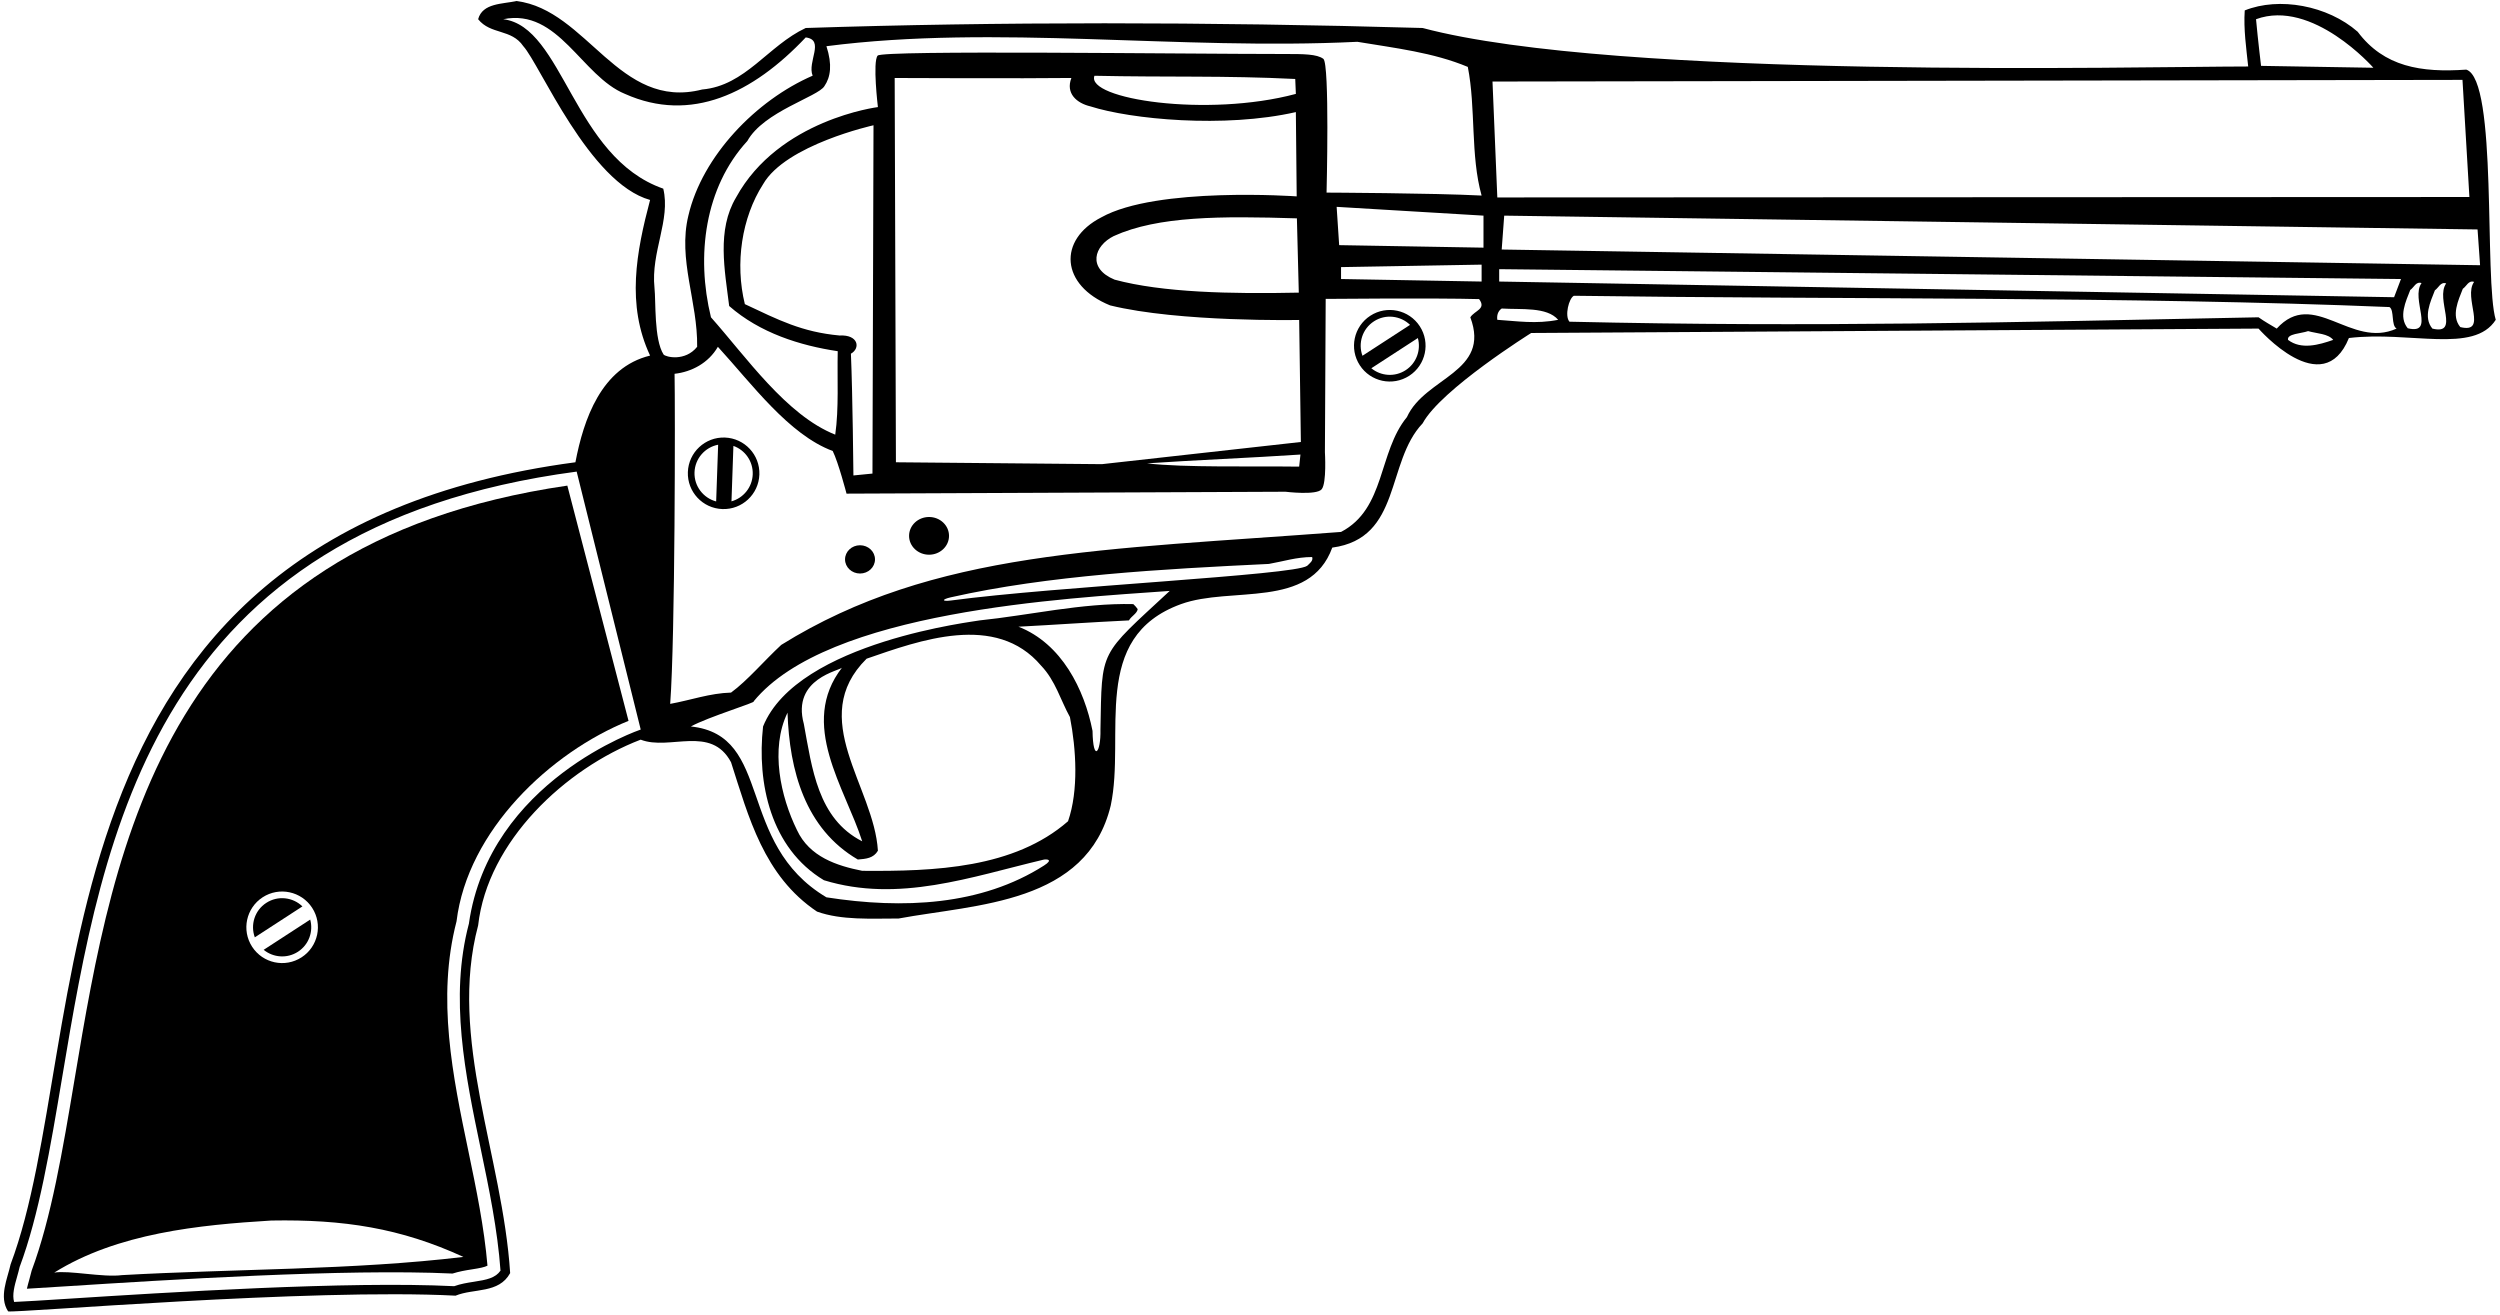 <?xml version="1.0" encoding="UTF-8"?>
<svg xmlns="http://www.w3.org/2000/svg" xmlns:xlink="http://www.w3.org/1999/xlink" width="517pt" height="272pt" viewBox="0 0 517 272" version="1.1">
<g id="surface1">
<path style=" stroke:none;fill-rule:nonzero;fill:rgb(0%,0%,0%);fill-opacity:1;" d="M 510.023 14.398 C 500.68 15.047 493.02 13.836 487.57 6.57 C 481.34 1.117 471.305 -0.699 464.211 2.156 C 463.949 6.051 464.535 9.988 464.926 13.75 C 443.168 13.75 334.484 16.52 294.199 5.789 C 249.297 4.492 206.207 4.492 166.625 5.789 C 158.84 9.426 154.164 17.73 145.211 18.508 C 127.949 22.922 121.461 2.027 106.797 0.211 C 103.941 0.859 99.789 0.598 98.879 3.973 C 101.477 7.219 105.758 5.922 108.223 9.555 C 111.668 13.332 121.832 37.832 134.438 41.352 C 131.586 52.121 129.508 63.023 134.438 73.535 C 124.316 76 120.684 86.773 118.996 95.598 C 4.141 110.848 19.715 214.867 2.195 261.457 C 1.543 264.441 -0.273 268.207 1.676 271.191 C 3.102 271.578 64.359 266.387 94.207 267.945 C 97.973 266.387 103.164 267.555 105.5 263.273 C 103.941 239.004 92.652 214.734 98.879 191.375 C 100.828 173.984 116.922 158.93 132.492 152.961 C 138.465 155.297 147.027 149.848 151.18 157.633 C 154.816 168.922 157.93 181.121 168.961 188.52 C 174.023 190.336 180.121 189.949 185.832 189.949 C 201.926 186.965 224.766 186.965 229.699 166.586 C 232.812 151.922 225.285 131.809 244.234 124.93 C 254.617 121.164 270.84 126.098 275.512 113.246 C 289.914 111.301 286.543 95.598 294.199 87.551 C 297.965 80.543 316.652 68.863 316.652 68.863 L 467.066 67.953 C 467.066 67.953 480.367 83.203 485.754 69.902 C 498.359 68.395 511.574 73.254 516.121 66.137 C 513.656 57.961 516.598 16.477 510.023 14.398 Z M 96.965 191.02 C 96.977 190.969 96.984 190.922 97 190.875 L 96.945 191.16 C 96.949 191.113 96.961 191.066 96.965 191.02 C 92.914 206.379 96.211 222.215 99.402 237.527 C 101.133 245.816 102.906 254.383 103.504 262.773 C 102.426 264.301 100.664 264.66 97.992 265.07 C 96.648 265.277 95.262 265.504 93.926 265.984 C 72.012 264.891 34.387 267.285 14.117 268.578 C 9.227 268.891 4.875 269.168 2.918 269.242 C 2.484 267.75 2.996 265.906 3.547 263.969 C 3.73 263.32 3.918 262.656 4.062 262.008 C 4.047 262.051 4.031 262.098 4.016 262.141 L 4.098 261.871 C 4.086 261.914 4.074 261.961 4.062 262.008 C 8.078 251.262 10.398 237.457 12.848 222.844 C 21.344 172.176 31.918 109.121 119.254 97.527 L 132.5 150.871 C 132.5 150.871 101.191 161.438 96.965 191.02 Z M 490.816 14.012 L 467.586 13.621 C 467.586 13.621 466.938 8.258 466.547 3.973 C 478.227 -0.309 490.816 14.012 490.816 14.012 Z M 273.668 12.168 C 272.332 11.168 269.492 11.168 265.793 11.168 C 244.457 11.168 182.5 10.332 181.5 11.5 C 180.426 12.754 181.551 22.145 181.551 22.145 C 181.551 22.145 161.047 24.695 152.219 40.832 C 148.195 47.578 149.883 55.887 150.793 63.281 C 157.152 68.863 165.457 71.461 173.242 72.629 C 173.113 78.336 173.504 84.438 172.727 89.887 C 162.602 85.863 154.297 73.797 147.027 65.617 C 143.914 52.898 145.73 38.754 154.555 29.152 C 157.914 23.082 169.168 20 170.484 17.82 C 171.77 15.938 172.145 13.379 170.906 9.555 C 206.207 5.012 243.453 10.461 280.703 8.645 C 288.488 9.941 296.406 10.852 303.543 13.836 C 305.23 22.402 304.062 32.137 306.398 40.441 C 296.273 39.922 274.332 39.832 274.332 39.832 C 274.332 39.832 275 13.168 273.668 12.168 Z M 268.156 40.613 C 268.156 40.613 239.211 38.543 227.758 44.945 C 218.695 49.602 219.332 59 229.566 63.152 C 243.832 66.668 268.668 66.168 268.668 66.168 L 269.02 91.402 L 227.883 95.988 L 185.277 95.598 L 185.02 16.129 C 185.02 16.129 211.699 16.254 221.562 16.125 C 220.332 19.332 222.668 21.332 225.5 22 C 233.832 24.668 253.188 26.555 267.984 23.18 Z M 268.668 96.5 C 259.324 96.371 244.734 96.73 237.207 95.82 C 246.668 95.168 259 94.668 268.934 94 Z M 268.59 60.516 C 254.617 60.816 240.332 60.5 230.5 57.832 C 224.832 55.5 226.238 50.836 230.348 48.805 C 239.5 44.668 252.5 44.668 268.199 45.156 Z M 267.984 19.418 C 249.668 24.332 224.5 20.5 226.332 15.668 C 241.5 16 253.277 15.605 267.855 16.332 Z M 175.969 73.145 C 178 72 177.5 69.168 173.633 69.383 C 165.832 68.668 161 66.168 154.035 62.895 C 151.961 54.457 153.387 44.984 157.801 38.105 C 162.473 29.93 180.641 25.906 180.641 25.906 L 180.426 97.934 L 176.488 98.324 C 176.488 98.324 176.332 81.668 175.969 73.145 Z M 137.23 73.316 C 135.223 70.188 135.652 62.32 135.348 59.52 C 134.57 52.121 138.723 45.504 137.164 39.016 C 118.5 32.5 116.5 5.5 104.07 3.973 C 115.492 1.637 120.293 15.781 129.246 19.418 C 142.875 25.516 155.668 19.332 166.625 7.738 C 170.648 8.258 166.887 12.797 168.055 15.652 C 156.371 20.715 145.211 32.266 142.355 44.594 C 140.148 53.68 144.305 62.375 144.172 71.719 C 141.668 74.832 137.668 73.832 137.23 73.316 Z M 220.871 169.832 C 209.711 179.566 193.359 180.215 178.305 180.086 C 173.113 179.047 167.402 177.23 164.809 171.648 C 161.434 164.77 159.227 154.906 162.859 147.379 C 163.25 159.32 166.496 171.391 177.398 177.75 C 179.086 177.617 180.641 177.488 181.551 175.93 C 180.77 162.695 166.754 148.547 179.215 136.219 C 190.113 132.453 205.949 126.613 215.293 137.648 C 218.277 140.762 219.316 144.785 221.262 148.289 C 222.559 154.906 223.078 163.473 220.871 169.832 Z M 174.152 138.035 C 165.066 149.715 174.801 162.953 178.305 173.984 C 169.09 169.312 167.922 158.801 166.234 149.715 C 163.641 140.211 173.895 138.684 174.152 138.035 Z M 227.574 150.891 C 227.688 155.73 226.039 157.719 225.934 151.145 C 224.246 142.578 219.574 133.105 210.621 129.602 C 218.148 129.211 225.285 128.691 233.461 128.301 C 233.98 127.395 235.148 126.875 235.277 125.965 C 235.02 125.578 234.758 125.316 234.371 124.93 C 223.727 124.668 212.695 127.266 202.574 128.301 C 202.445 128.434 164.938 132.586 157.801 150.234 C 156.504 161.914 159.355 175.414 170.391 182.031 C 185.84 186.766 200.812 181.332 215.766 177.789 C 216.387 177.645 217.945 177.691 215.898 178.996 C 202.922 187.281 186.746 188.035 170.906 185.566 C 152.059 174.344 160.008 152.051 142.875 150.234 C 146.379 148.289 156.633 145.176 155.852 145.043 C 171.199 126.289 220.223 123.762 241.898 122.203 C 227.211 135.844 227.895 134.031 227.574 150.891 Z M 270.32 117.012 C 267.594 118.961 218.465 121.262 196.68 124.18 C 194.758 124.434 194.695 123.957 196.645 123.52 C 216.84 118.969 240.27 117.688 262.402 116.621 C 265.387 116.102 268.113 115.195 271.355 115.195 C 271.617 115.973 270.84 116.492 270.32 117.012 Z M 304.062 65.617 C 308.344 77.039 294.719 77.949 290.953 86.254 C 284.984 93.52 286.543 105.203 277.328 110.004 C 228.398 113.734 193.102 113.734 161.562 133.363 C 158.059 136.609 154.555 140.762 151.18 143.227 C 146.77 143.355 142.875 144.785 138.594 145.562 C 139.633 131.809 139.633 83.789 139.5 77.301 C 143.004 76.91 146.508 75.094 148.457 71.719 C 155.465 79.375 163.121 89.887 172.203 93.262 C 173.371 95.598 175.062 102.086 175.062 102.086 L 265.836 101.691 C 265.836 101.691 272.285 102.488 273.332 101.168 C 274.379 99.848 273.992 93.5 273.992 93.5 L 274.152 61.812 C 274.152 61.812 296.664 61.598 305.879 61.855 C 307.438 63.934 304.969 64.191 304.062 65.617 Z M 306.398 58.223 L 277.328 57.703 L 277.328 55.238 L 306.398 54.727 Z M 306.785 51.215 L 276.938 50.695 L 276.418 42.777 L 306.785 44.594 Z M 509.242 16.52 L 510.672 40.742 L 309.645 40.832 L 308.648 16.863 Z M 309.645 66.137 C 309.512 65.23 309.773 64.32 310.551 63.801 C 314.574 64.062 319.895 63.41 322.23 66.137 C 317.688 67.047 313.664 66.398 309.645 66.137 Z M 473.164 70.289 C 472.906 68.992 475.891 68.992 477.316 68.473 C 479.137 68.992 481.473 68.992 482.508 70.289 C 479.523 71.328 475.891 72.367 473.164 70.289 Z M 470.828 67.953 C 469.531 67.176 468.363 66.527 467.066 65.617 C 415.152 66.656 375.441 67.695 324.566 66.527 C 323.527 65.359 324.438 61.684 325.477 61.164 C 380.113 61.941 440.676 61.293 494.145 63.5 C 495.184 64.148 494.449 67.305 495.617 67.953 C 486.145 72.238 478.484 59.52 470.828 67.953 Z M 495.098 61.465 L 310.031 58.223 L 310.031 55.664 L 496.523 57.703 Z M 497.922 67.883 C 495.973 65.547 497.531 62.301 498.441 59.965 C 499.219 59.445 499.609 58.148 500.777 58.539 C 498.441 61.781 503.762 69.309 497.922 67.883 Z M 503.016 67.953 C 501.066 65.617 502.625 62.375 503.535 60.039 C 504.312 59.52 504.703 58.223 505.871 58.609 C 503.535 61.855 508.855 69.383 503.016 67.953 Z M 508.789 67.641 C 506.844 65.301 508.398 62.059 509.309 59.723 C 510.09 59.203 510.477 57.906 511.645 58.297 C 509.309 61.539 514.629 69.066 508.789 67.641 Z M 310.551 51.602 L 311.07 44.594 L 512.359 47.449 L 512.879 54.848 L 310.551 51.602 "/>
<path style=" stroke:none;fill-rule:nonzero;fill:rgb(0%,0%,0%);fill-opacity:1;" d="M 15.41 223.27 C 12.949 237.941 10.621 251.797 6.543 262.77 C 6.395 263.414 6.215 264.066 6.043 264.676 C 5.879 265.258 5.699 265.898 5.562 266.508 C 7.805 266.379 10.812 266.188 13.953 265.988 C 34.094 264.703 71.453 262.324 93.586 263.371 C 94.922 262.945 96.25 262.711 97.602 262.504 C 99.223 262.254 100.211 262.055 100.809 261.742 C 100.141 253.852 98.48 245.832 96.863 238.059 C 93.621 222.516 90.277 206.441 94.41 190.539 C 96.695 171.711 113.848 155.598 129.98 149.074 L 117.324 100.426 C 33.988 112.566 23.688 173.895 15.41 223.27 Z M 54.316 185.559 C 57.742 183.336 62.324 184.309 64.551 187.734 C 66.777 191.16 65.801 195.746 62.375 197.969 C 58.949 200.195 54.367 199.223 52.141 195.793 C 49.914 192.367 50.891 187.785 54.316 185.559 Z M 95.832 259.93 C 73.25 262.656 48.07 262.398 25.23 263.695 C 21.336 264.215 14.199 262.656 11.215 263.176 C 24.32 255 41.191 253.312 56.117 252.406 C 71.043 252.145 82.852 253.961 95.832 259.93 "/>
<path style=" stroke:none;fill-rule:nonzero;fill:rgb(0%,0%,0%);fill-opacity:1;" d="M 61.625 196.816 C 63.883 195.352 64.828 192.633 64.152 190.168 L 54.527 196.422 C 56.5 198.039 59.371 198.281 61.625 196.816 "/>
<path style=" stroke:none;fill-rule:nonzero;fill:rgb(0%,0%,0%);fill-opacity:1;" d="M 62.539 187.445 C 60.566 185.531 57.469 185.152 55.066 186.715 C 52.66 188.273 51.746 191.258 52.695 193.84 L 62.539 187.445 "/>
<path style=" stroke:none;fill-rule:nonzero;fill:rgb(0%,0%,0%);fill-opacity:1;" d="M 283.379 65.297 C 279.949 67.523 278.977 72.105 281.203 75.531 C 283.426 78.961 288.008 79.934 291.438 77.707 C 294.863 75.48 295.84 70.898 293.613 67.473 C 291.387 64.047 286.805 63.07 283.379 65.297 Z M 281.758 73.574 C 280.809 70.996 281.723 68.012 284.129 66.453 C 286.531 64.891 289.629 65.27 291.598 67.184 Z M 290.688 76.555 C 288.43 78.02 285.562 77.777 283.59 76.156 L 293.215 69.906 C 293.891 72.367 292.941 75.09 290.688 76.555 "/>
<path style=" stroke:none;fill-rule:nonzero;fill:rgb(0%,0%,0%);fill-opacity:1;" d="M 149.902 90.484 C 145.82 90.344 142.395 93.539 142.25 97.621 C 142.105 101.707 145.301 105.133 149.387 105.273 C 153.469 105.418 156.895 102.223 157.039 98.137 C 157.18 94.055 153.984 90.629 149.902 90.484 Z M 148.102 103.699 C 145.445 102.996 143.523 100.535 143.625 97.672 C 143.727 94.809 145.812 92.484 148.512 91.969 Z M 151.27 103.68 L 151.668 92.211 C 154.074 93.066 155.758 95.402 155.664 98.09 C 155.57 100.777 153.727 102.992 151.27 103.68 "/>
<path style=" stroke:none;fill-rule:nonzero;fill:rgb(0%,0%,0%);fill-opacity:1;" d="M 192.129 106.914 C 189.848 106.914 187.996 108.66 187.996 110.816 C 187.996 112.969 189.848 114.715 192.129 114.715 C 194.406 114.715 196.258 112.969 196.258 110.816 C 196.258 108.66 194.406 106.914 192.129 106.914 "/>
<path style=" stroke:none;fill-rule:nonzero;fill:rgb(0%,0%,0%);fill-opacity:1;" d="M 177.852 112.758 C 176.141 112.758 174.754 114.066 174.754 115.68 C 174.754 117.297 176.141 118.605 177.852 118.605 C 179.562 118.605 180.949 117.297 180.949 115.68 C 180.949 114.066 179.562 112.758 177.852 112.758 "/>
</g>
</svg>
